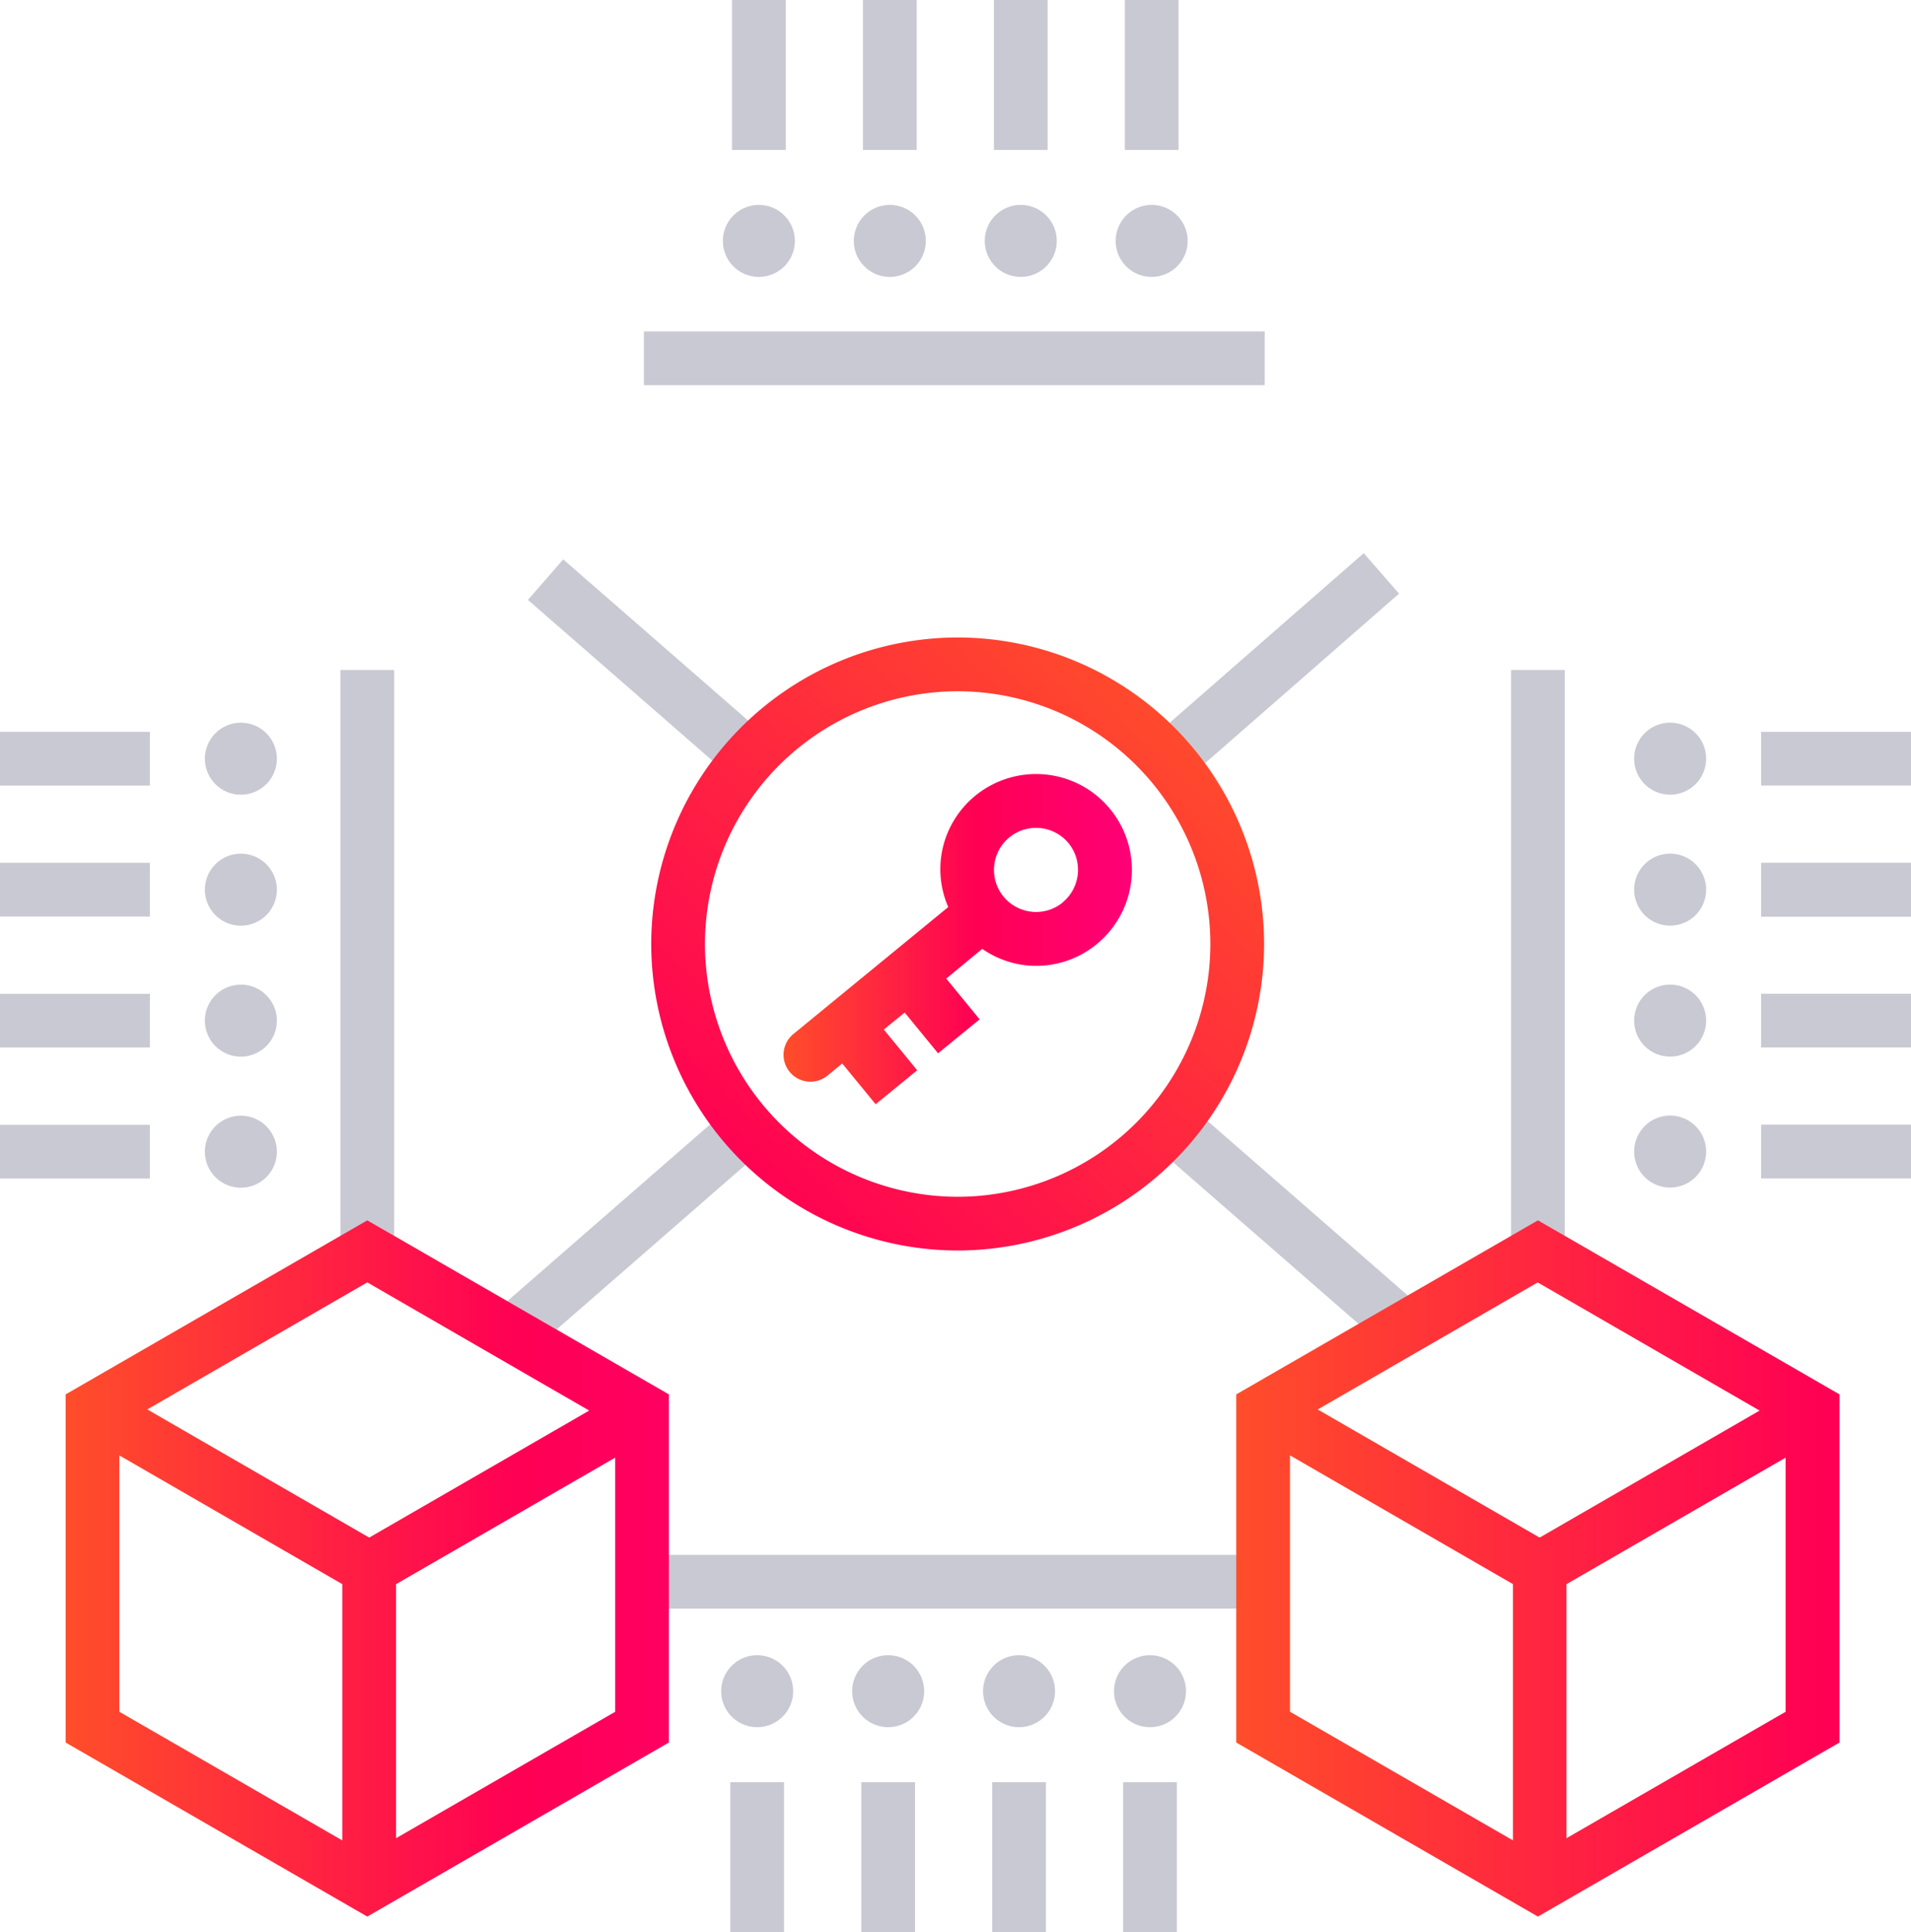 <svg xmlns="http://www.w3.org/2000/svg" xmlns:xlink="http://www.w3.org/1999/xlink" width="45.023" height="45.512" viewBox="0 0 45.023 45.512">
  <defs>
    <linearGradient id="linear-gradient" x1="0.885" y1="0.096" x2="-0.493" y2="1.543" gradientUnits="objectBoundingBox">
      <stop offset="0" stop-color="#ff4d2a"/>
      <stop offset="0.553" stop-color="#ff0054"/>
      <stop offset="1" stop-color="#ff0076"/>
    </linearGradient>
    <linearGradient id="linear-gradient-2" x1="0" y1="0.5" x2="1" y2="0.5" xlink:href="#linear-gradient"/>
  </defs>
  <g id="Group_5069" data-name="Group 5069" transform="translate(-12235 -2016)">
    <g id="Group_5059" data-name="Group 5059" transform="translate(12243.02 2031.782)">
      <rect id="Rectangle_143" data-name="Rectangle 143" width="1.266" height="13.694" transform="translate(0 0)" fill="#c9c9d3"/>
    </g>
    <g id="Group_5060" data-name="Group 5060" transform="translate(12250.17 2023.806)">
      <rect id="Rectangle_144" data-name="Rectangle 144" width="14.627" height="1.266" transform="translate(0)" fill="#c9c9d3"/>
    </g>
    <g id="Group_5061" data-name="Group 5061" transform="translate(12270.6 2031.782)">
      <rect id="Rectangle_145" data-name="Rectangle 145" width="1.266" height="13.694" transform="translate(0 0)" fill="#c9c9d3"/>
    </g>
    <g id="Group_5062" data-name="Group 5062" transform="translate(12250.17 2052.625)">
      <rect id="Rectangle_146" data-name="Rectangle 146" width="14.771" height="1.266" transform="translate(0 0)" fill="#c9c9d3"/>
    </g>
    <g id="Group_5063" data-name="Group 5063" transform="translate(12262.103 2029.031)">
      <rect id="Rectangle_147" data-name="Rectangle 147" width="6.675" height="1.266" transform="matrix(0.753, -0.658, 0.658, 0.753, 0, 4.391)" fill="#c9c9d3"/>
    </g>
    <g id="Group_5064" data-name="Group 5064" transform="translate(12246.566 2042.086)">
      <rect id="Rectangle_148" data-name="Rectangle 148" width="7.454" height="1.266" transform="matrix(0.754, -0.657, 0.657, 0.754, 0, 4.9)" fill="#c9c9d3"/>
    </g>
    <g id="Group_5065" data-name="Group 5065" transform="translate(12262.169 2042.014)">
      <rect id="Rectangle_149" data-name="Rectangle 149" width="1.266" height="7.354" transform="translate(0 0.955) rotate(-48.936)" fill="#c9c9d3"/>
    </g>
    <g id="Group_5066" data-name="Group 5066" transform="translate(12247.438 2029.177)">
      <rect id="Rectangle_150" data-name="Rectangle 150" width="1.266" height="6.374" transform="translate(0 0.954) rotate(-48.93)" fill="#c9c9d3"/>
    </g>
    <g id="Group_5067" data-name="Group 5067" transform="translate(12250.343 2031.017)">
      <path id="Path_17764" data-name="Path 17764" d="M-895.371,579.008a7.228,7.228,0,0,1-7.219-7.22,7.228,7.228,0,0,1,7.219-7.22,7.228,7.228,0,0,1,7.22,7.22A7.228,7.228,0,0,1-895.371,579.008Zm0-13.173a5.96,5.96,0,0,0-5.953,5.954,5.96,5.96,0,0,0,5.953,5.954,5.96,5.96,0,0,0,5.954-5.954A5.96,5.96,0,0,0-895.371,565.835Z" transform="translate(902.59 -564.569)" fill="url(#linear-gradient)"/>
    </g>
    <path id="Path_17765" data-name="Path 17765" d="M-879.017,581.778a2.26,2.26,0,0,0-3.176-.315,2.242,2.242,0,0,0-.815,1.523,2.237,2.237,0,0,0,.177,1.1l-3.649,2.991a.633.633,0,0,0-.088.891.632.632,0,0,0,.49.232.631.631,0,0,0,.4-.143l.349-.286.787.96.979-.8-.787-.96.492-.4.787.96.979-.8-.787-.96.849-.7a2.236,2.236,0,0,0,1.044.389,2.262,2.262,0,0,0,.227.011,2.241,2.241,0,0,0,1.427-.512A2.26,2.26,0,0,0-879.017,581.778Zm-1.117,2.2a.992.992,0,0,1-1.395-.138.983.983,0,0,1-.22-.726.984.984,0,0,1,.358-.669.986.986,0,0,1,.627-.224.991.991,0,0,1,.767.362A.993.993,0,0,1-880.135,583.975Z" transform="translate(13140.172 1453.28)" fill="url(#linear-gradient-2)"/>
    <path id="Path_17766" data-name="Path 17766" d="M-783.756,576.492a.848.848,0,0,1-.848-.848.848.848,0,0,1,.848-.848.848.848,0,0,1,.848.848A.848.848,0,0,1-783.756,576.492Zm5.675-1.481h-3.532v1.266h3.532Z" transform="translate(13058.104 1458.227)" fill="#c9c9d3"/>
    <path id="Path_17767" data-name="Path 17767" d="M-783.756,592.21a.848.848,0,0,1-.848-.848.848.848,0,0,1,.848-.848.848.848,0,0,1,.848.848A.848.848,0,0,1-783.756,592.21Zm5.675-1.481h-3.532V592h3.532Z" transform="translate(13058.104 1445.594)" fill="#c9c9d3"/>
    <path id="Path_17768" data-name="Path 17768" d="M-783.756,607.928a.848.848,0,0,1-.848-.848.848.848,0,0,1,.848-.848.848.848,0,0,1,.848.848A.848.848,0,0,1-783.756,607.928Zm5.675-1.481h-3.532v1.266h3.532Z" transform="translate(13058.104 1432.961)" fill="#c9c9d3"/>
    <path id="Path_17769" data-name="Path 17769" d="M-783.756,623.645a.848.848,0,0,1-.848-.848.848.848,0,0,1,.848-.848.848.848,0,0,1,.848.848A.848.848,0,0,1-783.756,623.645Zm5.675-1.481h-3.532v1.266h3.532Z" transform="translate(13058.104 1420.329)" fill="#c9c9d3"/>
    <path id="Path_17770" data-name="Path 17770" d="M-847.038,687.556a.848.848,0,0,1,.848-.848.848.848,0,0,1,.848.848.848.848,0,0,1-.848.848A.848.848,0,0,1-847.038,687.556Zm1.481,5.675V689.7h-1.266v3.532Z" transform="translate(13108.284 1368.281)" fill="#c9c9d3"/>
    <path id="Path_17771" data-name="Path 17771" d="M-862.756,687.556a.848.848,0,0,1,.848-.848.848.848,0,0,1,.848.848.848.848,0,0,1-.848.848A.848.848,0,0,1-862.756,687.556Zm1.481,5.675V689.7h-1.266v3.532Z" transform="translate(13120.917 1368.281)" fill="#c9c9d3"/>
    <path id="Path_17772" data-name="Path 17772" d="M-878.474,687.556a.848.848,0,0,1,.848-.848.848.848,0,0,1,.848.848.847.847,0,0,1-.848.848A.848.848,0,0,1-878.474,687.556Zm1.481,5.675V689.7h-1.266v3.532Z" transform="translate(13133.551 1368.281)" fill="#c9c9d3"/>
    <path id="Path_17773" data-name="Path 17773" d="M-894.192,687.556a.848.848,0,0,1,.848-.848.848.848,0,0,1,.848.848.848.848,0,0,1-.848.848A.848.848,0,0,1-894.192,687.556Zm1.481,5.675V689.7h-1.266v3.532Z" transform="translate(13146.183 1368.281)" fill="#c9c9d3"/>
    <path id="Path_17774" data-name="Path 17774" d="M-892.289,493.733a.848.848,0,0,1-.848.848.848.848,0,0,1-.848-.848.848.848,0,0,1,.848-.848A.848.848,0,0,1-892.289,493.733Zm-1.481-5.675v3.532h1.266v-3.532Z" transform="translate(13146.016 1527.942)" fill="#c9c9d3"/>
    <path id="Path_17775" data-name="Path 17775" d="M-876.571,493.733a.848.848,0,0,1-.848.848.848.848,0,0,1-.848-.848.848.848,0,0,1,.848-.848A.848.848,0,0,1-876.571,493.733Zm-1.481-5.675v3.532h1.266v-3.532Z" transform="translate(13133.383 1527.942)" fill="#c9c9d3"/>
    <path id="Path_17776" data-name="Path 17776" d="M-860.853,493.733a.848.848,0,0,1-.848.848.848.848,0,0,1-.848-.848.848.848,0,0,1,.848-.848A.848.848,0,0,1-860.853,493.733Zm-1.481-5.675v3.532h1.266v-3.532Z" transform="translate(13120.75 1527.942)" fill="#c9c9d3"/>
    <path id="Path_17778" data-name="Path 17778" d="M-975.936,575.645a.848.848,0,0,1,.848-.848.848.848,0,0,1,.848.848.848.848,0,0,1-.848.848A.848.848,0,0,1-975.936,575.645Zm-4.827.633h3.532v-1.266h-3.532Z" transform="translate(13215.763 1458.227)" fill="#c9c9d3"/>
    <path id="Path_17779" data-name="Path 17779" d="M-975.936,591.363a.848.848,0,0,1,.848-.848.848.848,0,0,1,.848.848.848.848,0,0,1-.848.848A.848.848,0,0,1-975.936,591.363Zm-4.827.633h3.532V590.73h-3.532Z" transform="translate(13215.763 1445.594)" fill="#c9c9d3"/>
    <path id="Path_17780" data-name="Path 17780" d="M-975.936,607.081a.848.848,0,0,1,.848-.848.848.848,0,0,1,.848.848.848.848,0,0,1-.848.848A.848.848,0,0,1-975.936,607.081Zm-4.827.633h3.532v-1.266h-3.532Z" transform="translate(13215.763 1432.961)" fill="#c9c9d3"/>
    <path id="Path_17781" data-name="Path 17781" d="M-975.936,622.8a.848.848,0,0,1,.848-.848.848.848,0,0,1,.848.848.848.848,0,0,1-.848.848A.848.848,0,0,1-975.936,622.8Zm-4.827.633h3.532v-1.266h-3.532Z" transform="translate(13215.763 1420.329)" fill="#c9c9d3"/>
    <path id="Path_17782" data-name="Path 17782" d="M-825.255,488.6l-7.107,4.1v8.2l7.107,4.1,7.106-4.1v-8.2Zm5.229,4.481-5.183,2.992-5.229-3.019,5.183-2.993Zm-5.183,3.723h0Zm-5.886-2.668,5.253,3.033v6.037l-5.253-3.031Zm6.519,9.017v-5.984l5.162-2.98v5.986Z" transform="translate(13096.488 1527.507)" fill="url(#linear-gradient-2)"/>
    <path id="Path_17783" data-name="Path 17783" d="M-965.779,634.518l-7.107,4.1v8.2l7.107,4.1,7.106-4.1v-8.2Zm5.228,4.481-5.183,2.992-5.228-3.019,5.183-2.993Zm-5.183,3.723h0Zm-5.886-2.667,5.253,3.033v6.037l-5.253-3.031Zm6.519,9.017v-5.984l5.162-2.98v5.986Z" transform="translate(13209.432 1410.228)" fill="url(#linear-gradient-2)"/>
    <path id="Path_17784" data-name="Path 17784" d="M-965.779,488.6l-7.107,4.1v8.2l7.107,4.1,7.106-4.1v-8.2Zm5.229,4.481-5.183,2.992-5.229-3.019,5.183-2.993Zm-5.183,3.723h0Zm-5.886-2.668,5.253,3.033v6.037l-5.253-3.031Zm6.519,9.017v-5.984l5.162-2.98v5.986Z" transform="translate(13209.432 1527.507)" fill="url(#linear-gradient-2)"/>
    <path id="Path_17785" data-name="Path 17785" d="M-825.255,634.518l-7.107,4.1v8.2l7.107,4.1,7.106-4.1v-8.2Zm-.588,14.606-5.253-3.031v-6.039l5.253,3.033Zm-4.6-10.151,5.183-2.993,5.228,3.019-5.183,2.992Zm11.023,7.121-5.162,2.978v-5.984l5.162-2.98Z" transform="translate(13096.488 1410.228)" fill="url(#linear-gradient-2)"/>
    <path id="Path_17786" data-name="Path 17786" d="M-845.136,493.733a.848.848,0,0,1-.848.848.848.848,0,0,1-.848-.848.848.848,0,0,1,.848-.848A.848.848,0,0,1-845.136,493.733Zm-1.481-5.675v3.532h1.266v-3.532Z" transform="translate(13108.117 1527.942)" fill="#c9c9d3"/>
  </g>
</svg>
